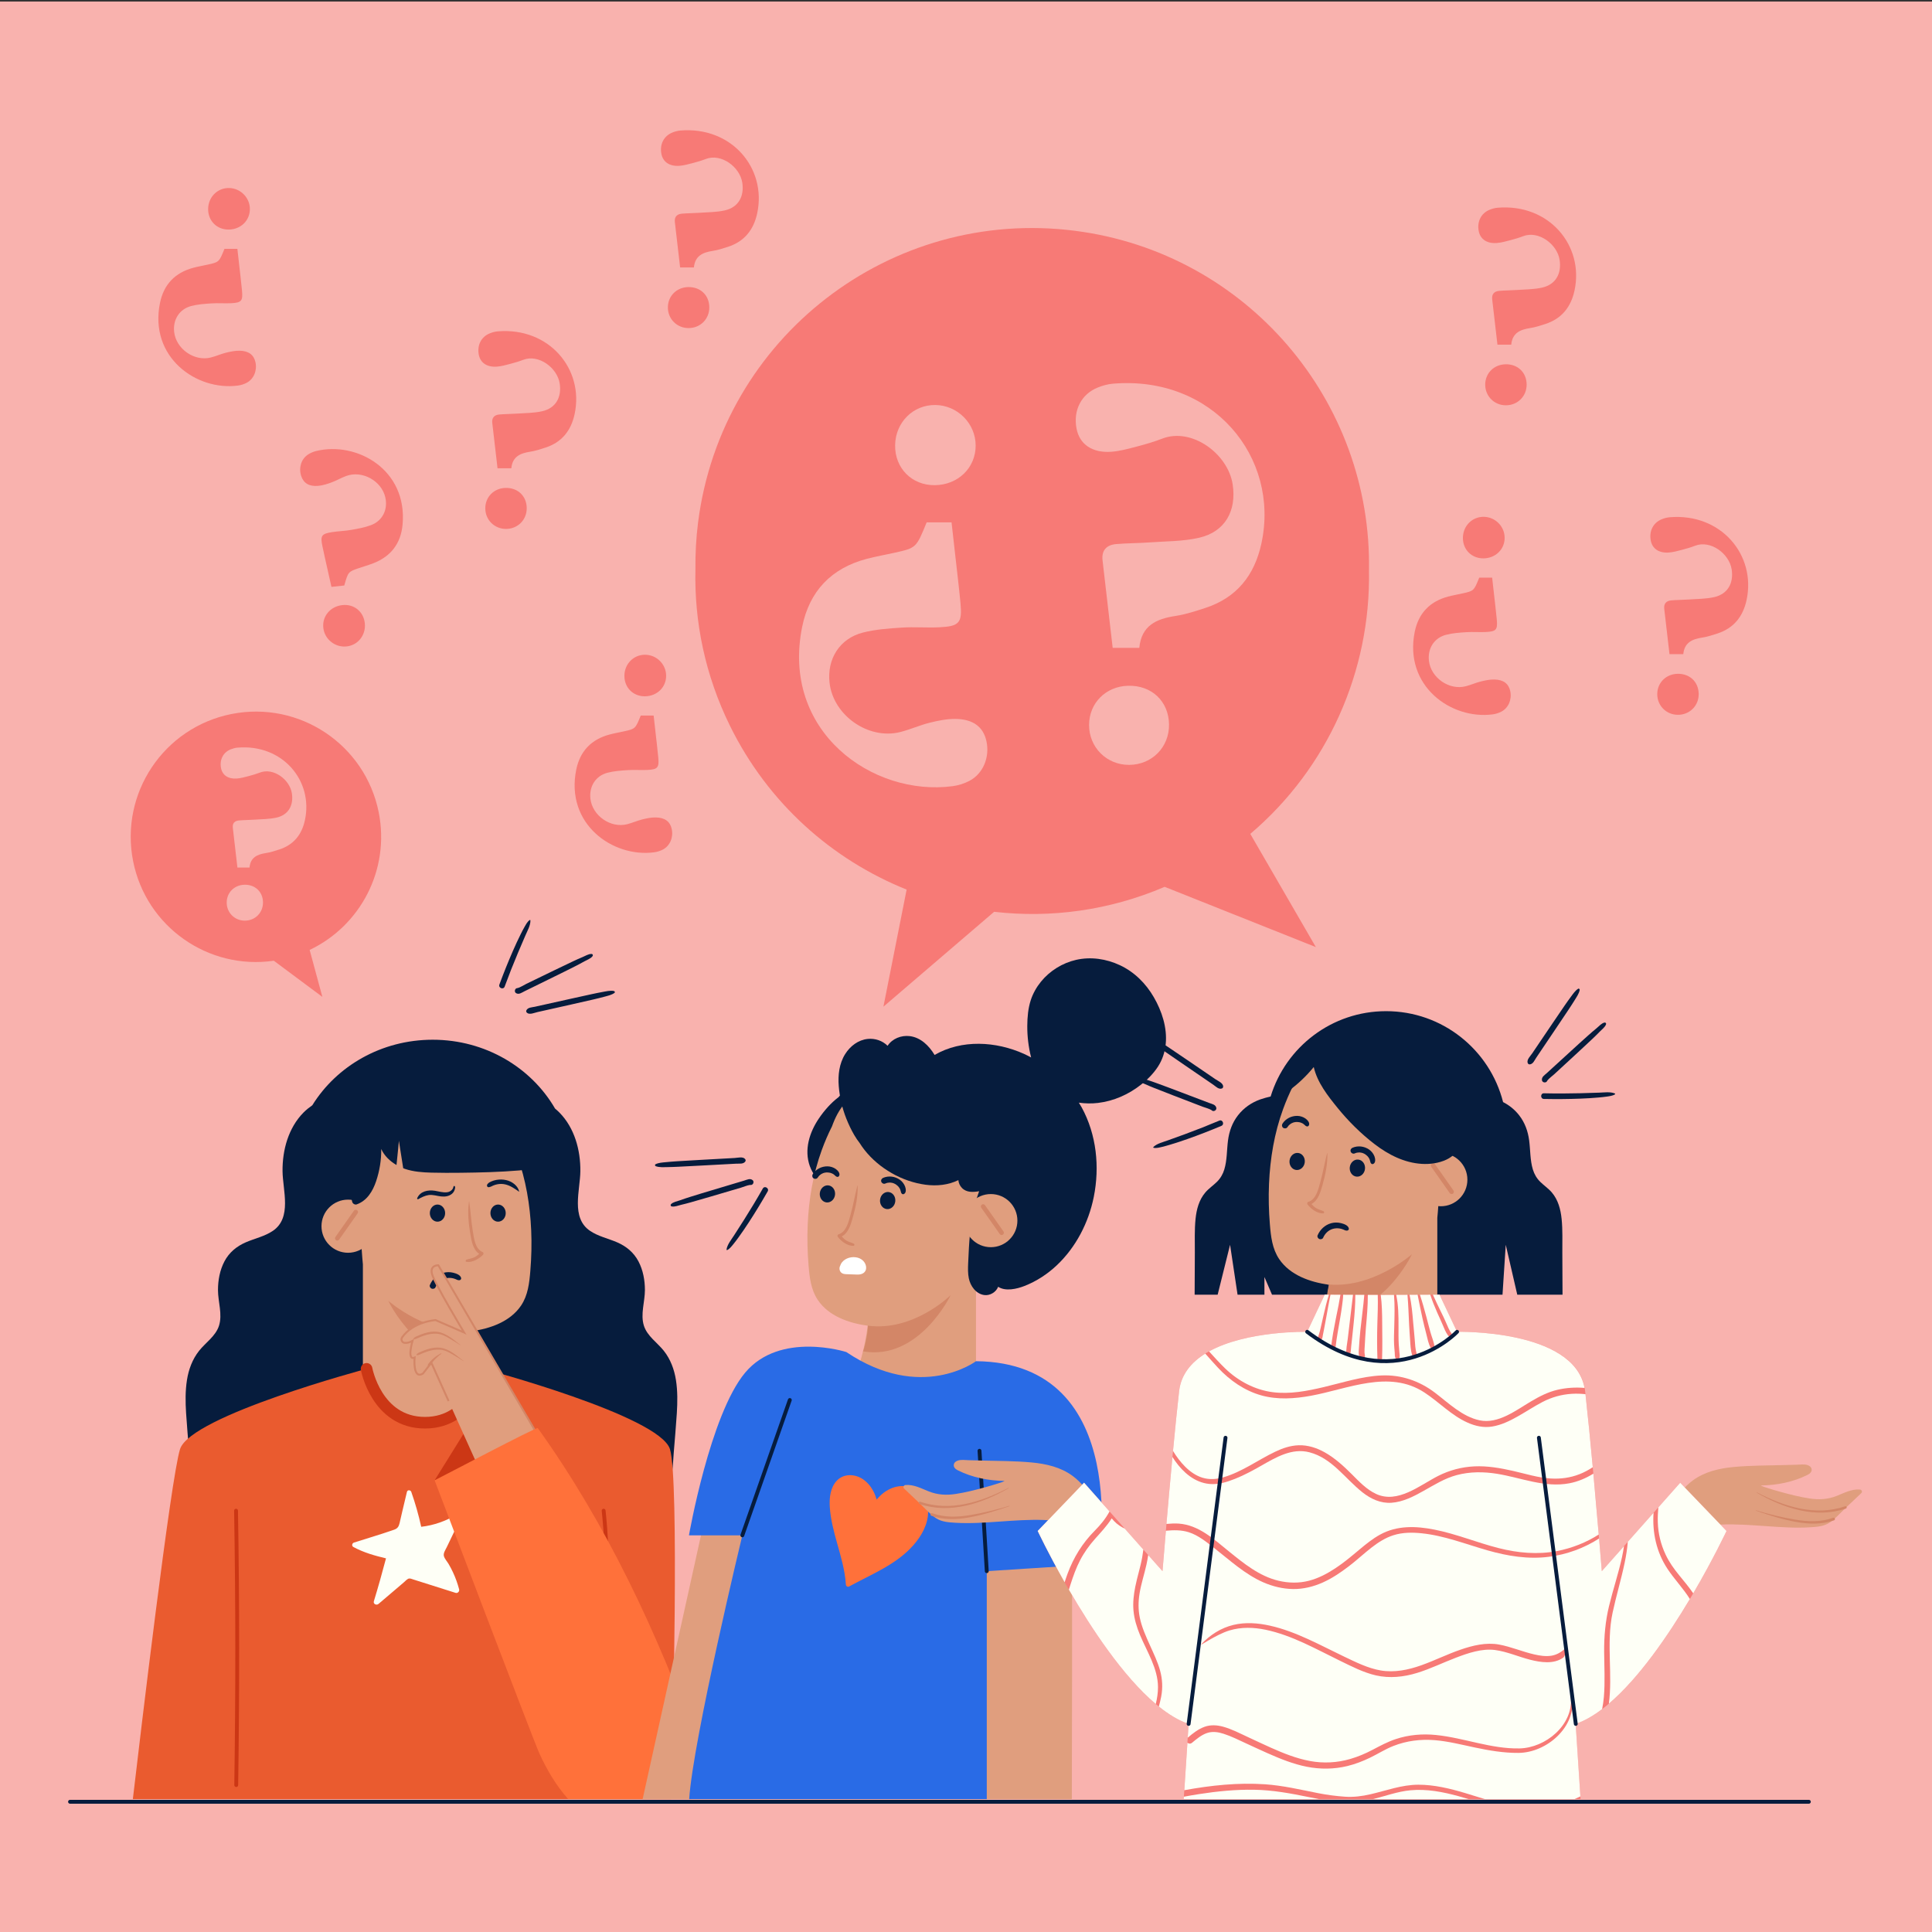 <?xml version="1.0" encoding="utf-8"?>
<!-- Generator: Adobe Illustrator 27.5.0, SVG Export Plug-In . SVG Version: 6.00 Build 0)  -->
<svg version="1.1" xmlns="http://www.w3.org/2000/svg" xmlns:xlink="http://www.w3.org/1999/xlink" x="0px" y="0px"
	 viewBox="0 0 500 500" style="enable-background:new 0 0 500 500;" xml:space="preserve">
<rect x="0" y="0" width="500" height="500" fill="#333333" stroke="none"/>
<g id="BACKGROUND">
	<rect y="0.397" style="fill:#F9B2AE;" width="500" height="500"/>
</g>
<g id="OBJECTS">
	<g>
		<g>
			<g>
				<g>
					<path style="fill:#061C3D;" d="M159.018,256.969c-0.744,0.528-1.619,0.714-2.489,0.951c-0.985,0.269-1.975,0.508-2.97,0.743
						c-1.936,0.457-3.877,0.887-5.818,1.323c-1.94,0.435-3.88,0.871-5.82,1.306l-2.839,0.637c-0.77,0.173-2.024,0.764-2.696,0.181
						c-0.167-0.145-0.266-0.384-0.171-0.6c0.36-0.818,1.431-0.79,2.21-0.964c0.994-0.221,1.988-0.442,2.982-0.664
						c1.941-0.432,3.881-0.864,5.822-1.296c1.94-0.432,3.879-0.872,5.824-1.282c0.948-0.2,1.894-0.408,2.849-0.575
						c0.978-0.171,1.98-0.438,2.971-0.261C159.098,256.51,159.232,256.817,159.018,256.969z"/>
					<path style="fill:#061C3D;" d="M153.133,246.885c-0.791-0.057-1.646,0.51-2.37,0.807c-0.807,0.331-1.602,0.696-2.392,1.064
						c-1.627,0.759-3.243,1.54-4.858,2.324c-1.659,0.805-3.318,1.61-4.977,2.415c-0.786,0.381-1.572,0.762-2.358,1.144
						c-0.687,0.334-1.469,0.871-2.216,1.08c-0.033,0-0.064-0.019-0.097-0.011c-0.018,0.004-0.035,0.009-0.053,0.013
						c-0.298,0.073-0.488,0.264-0.544,0.571c-0.005,0.028-0.01,0.057-0.015,0.085c-0.04,0.22,0.086,0.514,0.276,0.633
						c0.762,0.477,1.496-0.123,2.208-0.471c0.872-0.426,1.744-0.854,2.615-1.282c1.699-0.834,3.398-1.669,5.098-2.503
						c1.743-0.856,3.488-1.708,5.218-2.591c0.866-0.442,1.732-0.886,2.577-1.368c0.675-0.384,1.685-0.717,2.124-1.371
						C153.508,247.222,153.404,246.905,153.133,246.885z"/>
					<path style="fill:#061C3D;" d="M137.27,238.201c0.042,1.303-0.811,2.749-1.307,3.923c-0.623,1.473-1.266,2.938-1.888,4.412
						c-1.226,2.904-2.386,5.838-3.471,8.798c-0.324,0.884-1.688,0.349-1.361-0.534c1.093-2.959,2.263-5.887,3.53-8.775
						c0.625-1.423,1.27-2.835,1.967-4.225c0.326-0.651,0.655-1.307,1.02-1.937c0.351-0.606,0.724-1.33,1.303-1.743
						C137.133,238.069,137.267,238.097,137.27,238.201z"/>
				</g>
				<g>
					<g>
						<path style="fill:#061C3D;" d="M174.928,357.116c-0.434-2.73-1.415-5.371-3.148-7.548c-1.69-2.123-4.289-3.791-5.14-6.48
							c-0.938-2.963,0.262-6.191,0.263-9.212c0.001-2.549-0.474-5.156-1.668-7.428c-1.215-2.311-3.152-3.907-5.523-4.935
							c-2.326-1.009-4.906-1.537-7.025-2.979c-4.983-3.391-2.547-10.485-2.493-15.42c0.06-5.461-1.502-11.216-5.419-15.186
							c-0.362-0.367-0.742-0.707-1.13-1.033c-6.161-10.62-18.031-17.814-31.668-17.814c-13.268,0-24.861,6.812-31.153,16.961
							c-0.802,0.564-1.578,1.171-2.284,1.886c-3.917,3.97-5.479,9.725-5.419,15.186c0.054,4.935,2.49,12.029-2.493,15.42
							c-2.119,1.442-4.7,1.97-7.025,2.979c-2.371,1.029-4.308,2.624-5.523,4.935c-1.194,2.271-1.668,4.878-1.667,7.428
							c0.001,3.021,1.2,6.249,0.263,9.212c-0.851,2.69-3.45,4.357-5.14,6.48c-1.732,2.177-2.714,4.818-3.148,7.548
							c-0.453,2.85-0.412,5.741-0.23,8.613c0.214,3.383,0.523,6.762,0.792,10.141c0.131,1.644,0.19,3.312,0.418,4.945
							c0.176,1.256,0.68,2.46,1.902,3.01c1.335,0.6,3.029,0.381,4.451,0.387c1.852,0.007,3.703,0.008,5.555,0.001
							c7.212-0.026,14.423-0.158,21.631-0.395c7.159-0.235,14.314-0.565,21.463-1.003c2.431-0.149,4.86-0.329,7.289-0.503
							c2.429,0.174,4.858,0.354,7.289,0.503c7.149,0.438,14.305,0.768,21.464,1.003c7.208,0.237,14.419,0.369,21.63,0.395
							c1.852,0.007,3.703,0.006,5.555-0.001c1.422-0.005,3.116,0.213,4.451-0.387c1.222-0.549,1.726-1.753,1.902-3.01
							c0.229-1.633,0.288-3.301,0.418-4.945c0.269-3.379,0.578-6.758,0.792-10.141C175.34,362.857,175.381,359.966,174.928,357.116z
							"/>
						<path style="fill:#E09E7E;" d="M93.168,304.544c0.486-5.969,2.737-11.795,7.007-16.086c4.182-4.203,10.046-6.546,15.981-6.065
							c2.805,0.227,5.847,0.753,8.403,2.053c-0.107-0.149-0.21-0.301-0.316-0.449c-0.185-0.259,0.217-0.552,0.433-0.334
							c0.63,0.635,1.223,1.311,1.797,2.005c1.832,1.469,3.122,3.502,4.067,5.654c0.236,0.537,0.443,1.081,0.644,1.628
							c1.022,2.011,1.902,4.087,2.655,6.151c2.255,6.182,3.352,12.765,3.634,19.327c0.15,3.492,0.063,6.992-0.223,10.475
							c-0.256,3.118-0.61,6.331-2.407,8.99c-2.795,4.137-7.975,5.982-12.895,6.632c1.293,11.535,7.247,22.854,7.247,22.854
							l-35.279,0.698v-1.489V353.72v-26.515c-0.051-0.505-0.098-1.009-0.14-1.509c-0.297-3.538-0.443-7.092-0.592-10.639
							C93.037,311.562,92.883,308.034,93.168,304.544z"/>
						<g>
							<path style="fill:#061C3D;" d="M117.632,306.945c-0.052-0.04-0.115-0.048-0.167,0c-0.117,0.109-0.117,0.171-0.149,0.321
								c-0.061,0.278-0.161,0.454-0.356,0.656c-0.352,0.364-0.769,0.577-1.275,0.635c-1.06,0.121-2.104-0.229-3.14-0.388
								c-1.798-0.275-3.812,0.111-4.586,1.944c-0.072,0.17,0.156,0.303,0.293,0.225c0.801-0.451,1.745-0.924,2.662-1.057
								c1.101-0.159,2.189,0.248,3.275,0.359c0.991,0.102,2.025-0.038,2.804-0.708c0.335-0.289,0.544-0.629,0.679-1.046
								C117.763,307.604,117.906,307.158,117.632,306.945z"/>
							<path style="fill:#061C3D;" d="M130.982,305.405c-0.838-0.19-1.696-0.194-2.54-0.042c-0.425,0.077-0.836,0.205-1.234,0.371
								c-0.187,0.078-0.369,0.159-0.543,0.263c-0.246,0.146-0.352,0.263-0.525,0.48c-0.265,0.333-0.032,0.886,0.44,0.756
								c0.179-0.049,0.324-0.065,0.496-0.149c0.174-0.086,0.349-0.171,0.526-0.249c0.326-0.145,0.674-0.25,1.022-0.325
								c0.691-0.148,1.424-0.149,2.113,0.008c1.344,0.307,2.447,1.091,3.557,1.87c0.031,0.022,0.068-0.014,0.06-0.046
								C133.997,306.791,132.463,305.741,130.982,305.405z"/>
							<path style="fill:#D38667;" d="M124.928,324.056c-1.99-0.852-2.251-3.539-2.561-5.405c-0.427-2.564-0.568-5.159-0.936-7.73
								c-0.004-0.026-0.049-0.026-0.053,0c-0.424,2.822-0.116,5.687,0.351,8.485c0.297,1.786,0.683,4.011,2.284,5.085
								c-0.385,0.352-0.795,0.671-1.272,0.903c-0.66,0.322-1.341,0.377-2.022,0.602c-0.25,0.083-0.308,0.517,0,0.568
								c1.521,0.249,3.28-0.794,4.295-1.845C125.182,324.544,125.187,324.167,124.928,324.056z"/>
							<path style="fill:#061C3D;" d="M115.201,313.952c0,1.225-0.887,2.217-1.98,2.217c-1.094,0-1.98-0.993-1.98-2.217
								s0.887-2.218,1.98-2.218C114.314,311.734,115.201,312.727,115.201,313.952z"/>
							<path style="fill:#061C3D;" d="M130.882,313.952c0,1.225-0.887,2.217-1.98,2.217c-1.094,0-1.98-0.993-1.98-2.217
								s0.887-2.218,1.98-2.218C129.996,311.734,130.882,312.727,130.882,313.952z"/>
							<path style="fill:#061C3D;" d="M119.334,330.727c-0.198-0.802-1.303-1.162-2.023-1.342c-0.834-0.208-1.699-0.21-2.53,0.014
								c-1.62,0.437-2.892,1.641-3.535,3.168c-0.15,0.356,0.132,0.798,0.455,0.928c0.328,0.132,0.823,0.042,0.982-0.322
								c0.475-1.086,1.346-1.968,2.503-2.302c0.557-0.16,1.171-0.197,1.744-0.108c0.315,0.049,0.635,0.136,0.93,0.257
								c0.358,0.146,0.62,0.333,1.024,0.296C119.189,331.288,119.412,331.041,119.334,330.727z"/>
						</g>
						<path style="fill:#D38667;" d="M123.24,351.486c-14.506,2.505-22.765-14.857-22.765-14.857s10.581,9.332,22.48,7.73
							c-0.336,0.056-0.672,0.12-1.006,0.164C122.336,347.982,121.948,350.612,123.24,351.486z"/>
						<g>
							<circle style="fill:#E09E7E;" cx="90.076" cy="317.339" r="6.876"/>
							<g>
								<path style="fill:#D38667;" d="M87.284,321.062c-0.117,0-0.235-0.034-0.338-0.107c-0.266-0.187-0.33-0.555-0.143-0.821
									l4.784-6.794c0.187-0.266,0.555-0.329,0.82-0.143c0.266,0.187,0.33,0.555,0.143,0.821l-4.784,6.794
									C87.651,320.975,87.469,321.062,87.284,321.062z"/>
							</g>
						</g>
						<path style="fill:#061C3D;" d="M136.529,293.742c-1.143-3.731-2.967-7.356-5.825-10.07c-2.943-2.795-6.955-4.517-10.867-5.447
							c-7.618-1.81-16.17-0.502-22.069,4.913c-6.702,6.153-8.683,15.647-7.342,24.368c0.182,1.184,0.428,2.357,0.72,3.519
							c0.119,0.474,0.695,0.837,1.174,0.667c2.669-0.948,4.151-3.42,5.016-5.986c0.895-2.657,1.374-5.53,1.325-8.354
							c0.785,1.757,2.248,3.163,3.954,4.152c0.259-2.243,0.617-6.272,0.617-6.272l1.119,7.1c0.159,0.061,0.316,0.129,0.477,0.183
							c2.185,0.737,4.537,0.901,6.827,0.963c2.523,0.068,5.051,0.06,7.575,0.033c5.05-0.054,10.13-0.184,15.164-0.605
							c0.878-0.073,1.819-0.216,2.496-0.834c0.702-0.64,0.919-1.588,0.877-2.506C137.678,297.622,137.096,295.594,136.529,293.742z"
							/>
					</g>
					<g>
						<path style="fill:#EA5B2F;" d="M173.708,465.61c0.419-15.529,2.088-82.915-0.321-90.568
							c-2.725-8.657-48.279-20.788-48.279-20.788c-1.619,2.877-1.429,13.942-15.119,13.942c-12.875,0-13.501-11.065-15.119-13.942
							c0,0-45.554,12.131-48.279,20.788c-2.409,7.653-10.392,75.04-12.211,90.568H173.708z"/>
						<path style="fill:#FEFFF6;" d="M116.81,397.934c0.795-1.65,1.592-3.299,2.383-4.95c0.305-0.636-0.339-1.431-1.018-1.018
							c-2.805,1.7-5.909,2.785-9.167,3.168c-0.668-3.062-1.526-6.06-2.567-9.034c-0.181-0.516-0.981-0.594-1.127,0
							c-0.433,1.76-0.85,3.525-1.257,5.291c-0.215,0.93-0.422,1.862-0.643,2.79c-0.215,0.901-0.529,1.396-1.421,1.708
							c-3.431,1.202-6.936,2.224-10.398,3.333c-0.487,0.156-0.637,0.87-0.148,1.135c2.675,1.447,5.518,2.25,8.45,2.945
							c-0.979,3.717-2.017,7.418-3.14,11.095c-0.223,0.731,0.687,1.137,1.199,0.698c1.48-1.267,2.968-2.525,4.452-3.787
							c0.705-0.6,1.408-1.202,2.111-1.803c0.332-0.284,0.7-0.697,1.089-0.901c0.421-0.22,0.85,0.004,1.273,0.138
							c3.674,1.164,7.346,2.333,11.023,3.488c0.553,0.174,1.059-0.385,0.918-0.918c-0.401-1.515-0.933-2.988-1.594-4.409
							c-0.344-0.738-0.724-1.46-1.138-2.161c-0.375-0.634-1.006-1.31-1.208-2.022c-0.215-0.758,0.423-1.656,0.738-2.312
							C116.016,399.584,116.413,398.759,116.81,397.934z"/>
						<path style="fill:none;stroke:#CC3715;stroke-linecap:round;stroke-linejoin:round;stroke-miterlimit:10;" d="
							M156.223,390.964c2.514,24.097-0.486,49.097,0.032,73.311"/>
						<path style="fill:none;stroke:#CC3715;stroke-linecap:round;stroke-linejoin:round;stroke-miterlimit:10;" d="M61.09,390.964
							c0.401,23.967,0.401,46.967,0.048,71.008"/>
						<path style="fill:none;stroke:#CC3715;stroke-width:3;stroke-linecap:round;stroke-linejoin:round;stroke-miterlimit:10;" d="
							M125.107,354.254c0,0-2.544,13.942-15.119,13.942s-15.119-13.942-15.119-13.942"/>
					</g>
					<g>
						<polygon style="fill:#CC3715;" points="112.48,383.1 121.753,368.196 127.398,378.056 						"/>
						<g>
							<path style="fill:#E09E7E;" d="M157.86,403.372l-44.423-75.923c0,0-2.257-0.102-1.625,2.291
								c0.632,2.393,8.307,15.124,8.307,15.124l-7.404-3.228c0,0-5.754,0.365-8.646,4.468c-0.4,0.568-0.032,1.372,0.66,1.431
								c0.514,0.044,1.189-0.058,2.027-0.51c0,0-1.535,5.209,0.542,4.323c0,0-0.542,5.788,2.167,4.121l2.167-2.787l26.906,59.719
								C138.538,412.401,157.138,426.667,157.86,403.372z"/>
							<path style="fill:none;stroke:#D38667;stroke-width:0.5;stroke-miterlimit:10;" d="M157.86,403.372l-44.423-75.923
								c0,0-2.257-0.102-1.625,2.291c0.632,2.393,8.307,15.124,8.307,15.124l-7.404-3.228c0,0-5.754,0.365-8.646,4.468
								c-0.4,0.568-0.032,1.372,0.66,1.431c0.514,0.044,1.189-0.058,2.027-0.51c0,0-1.535,5.209,0.542,4.323
								c0,0-0.542,5.788,2.167,4.121l2.167-2.787l4.464,9.908"/>
							<path style="fill:#D38667;" d="M119.168,348.098c-1.786-1.372-3.703-3.158-6.034-3.44c-1.119-0.135-2.269,0.06-3.336,0.4
								c-0.548,0.175-1.082,0.389-1.61,0.617c-0.449,0.193-0.967,0.356-1.23,0.792c-0.021,0.035-0.003,0.096,0.042,0.103
								c0.427,0.068,0.777-0.121,1.162-0.289c0.517-0.227,1.039-0.442,1.574-0.621c1.062-0.356,2.165-0.57,3.289-0.497
								c1.162,0.076,2.163,0.575,3.151,1.152c1.002,0.585,2.01,1.17,2.965,1.829C119.17,348.165,119.195,348.118,119.168,348.098z"
								/>
							<path style="fill:#D38667;" d="M119.971,352.226c-1.786-1.372-3.703-3.158-6.034-3.44c-1.119-0.135-2.269,0.06-3.336,0.4
								c-0.548,0.175-1.082,0.389-1.61,0.617c-0.449,0.193-0.967,0.356-1.23,0.792c-0.021,0.035-0.003,0.096,0.042,0.103
								c0.427,0.068,0.777-0.121,1.162-0.289c0.517-0.227,1.039-0.442,1.574-0.621c1.062-0.356,2.165-0.57,3.289-0.497
								c1.162,0.076,2.163,0.575,3.151,1.152c1.002,0.585,2.01,1.17,2.965,1.829C119.973,352.293,119.998,352.246,119.971,352.226z"
								/>
							<path style="fill:#D38667;" d="M114.229,350.239c-0.159,0.001-0.337,0.133-0.475,0.206c-0.179,0.095-0.352,0.2-0.523,0.308
								c-0.334,0.211-0.649,0.448-0.952,0.703c-0.304,0.255-0.593,0.528-0.866,0.816c-0.145,0.154-0.276,0.316-0.404,0.484
								c-0.128,0.168-0.264,0.324-0.305,0.536c-0.04,0.204,0.173,0.413,0.373,0.286c0.182-0.115,0.282-0.28,0.408-0.449
								c0.116-0.155,0.236-0.306,0.352-0.461c0.229-0.305,0.48-0.596,0.743-0.872c0.26-0.273,0.535-0.532,0.816-0.783
								c0.143-0.128,0.291-0.25,0.44-0.37c0.13-0.105,0.339-0.211,0.418-0.357C114.267,350.265,114.253,350.238,114.229,350.239z"/>
						</g>
						<path style="fill:#FF713A;" d="M147.059,465.61h31.906c1.223-2.514,1.79-5.336,1.806-8.126
							c0.022-3.833-0.905-7.569-2.135-11.176c-1.229-3.607-2.682-7.146-4.107-10.679c-2.905-7.205-6.004-14.332-9.337-21.349
							c-6.589-13.875-14.096-27.337-22.757-40.03c-1.069-1.566-2.156-3.12-3.259-4.662c-0.264-0.369-24.812,12.593-26.698,13.512
							c0,0,25.518,67.217,27.148,70.767C141.559,458.072,143.959,462.164,147.059,465.61z"/>
					</g>
				</g>
			</g>
			<g>
				<g>
					<g>
						<path style="fill:#061C3D;" d="M240.02,285.357c-1.222-3.654-4.07-6.811-7.907-7.722c-4.093-0.971-8.279,0.378-11.559,2.871
							c-1.326,1.007-2.489,2.175-3.541,3.44c-1.992,1.512-3.683,3.44-5.097,5.524c-2.428,3.578-3.856,8.117-2.326,12.342
							c1.504,4.155,5.374,6.461,9.617,6.964c3.797,0.45,7.743-0.355,11.107-2.157c3.76-2.015,6.639-5.262,8.49-9.082
							C240.614,293.802,241.36,289.363,240.02,285.357z"/>
						<g>
							<path style="fill:#E09E7E;" d="M253.335,303.101c-0.486-5.969-2.737-11.795-7.007-16.086
								c-4.182-4.203-10.046-6.546-15.981-6.065c-2.805,0.227-5.847,0.753-8.403,2.053c0.107-0.149,0.21-0.301,0.316-0.449
								c0.185-0.259-0.217-0.552-0.433-0.335c-0.63,0.635-1.223,1.311-1.797,2.005c-1.832,1.469-3.122,3.502-4.067,5.654
								c-0.236,0.537-0.443,1.081-0.644,1.628c-1.022,2.011-1.902,4.087-2.655,6.151c-2.255,6.182-3.352,12.765-3.634,19.327
								c-0.15,3.493-0.063,6.992,0.223,10.475c0.256,3.118,0.61,6.331,2.407,8.99c2.795,4.137,7.975,5.982,12.895,6.632
								c-1.293,11.535-7.247,22.854-7.247,22.854l35.279,0.698v-1.489v-12.867v-26.515c0.051-0.505,0.098-1.009,0.14-1.509
								c0.297-3.538,0.443-7.092,0.592-10.639C253.466,310.119,253.62,306.591,253.335,303.101z"/>
							<path style="fill:#D38667;" d="M223.343,349.73c14.506,2.504,22.686-14.544,22.686-14.544s-9.576,9.496-21.474,7.894
								C224.89,343.135,223.881,348.737,223.343,349.73z"/>
						</g>
						<path style="fill:#061C3D;" d="M298.607,258.076c-2.067-3.572-5.027-6.526-8.785-8.287c-3.517-1.648-7.52-2.242-11.33-1.377
							c-3.524,0.8-6.806,2.835-9.087,5.639c-1.158,1.423-2.066,3.024-2.639,4.77c-0.7,2.136-0.891,4.439-0.907,6.676
							c-0.02,2.714,0.315,5.493,0.993,8.169c-0.612-0.326-1.227-0.647-1.859-0.931c-7.246-3.253-16.097-3.782-23.123,0.285
							c-1.416-2.367-3.581-4.52-6.415-4.872c-2.213-0.274-4.546,0.654-5.746,2.503c-1.326-1.319-3.244-1.972-5.129-1.779
							c-2.48,0.254-4.552,1.856-5.855,3.926c-1.539,2.445-1.882,5.438-1.659,8.266c0.226,2.873,0.893,5.734,1.952,8.413
							c0.578,1.462,1.253,2.886,2.042,4.246c0.439,0.757,0.915,1.455,1.435,2.12c0.386,0.61,0.797,1.2,1.237,1.76
							c3.789,4.813,9.723,8.195,15.797,9.004c2.895,0.386,5.885,0.086,8.497-1.193c0.054,0.739,0.394,1.478,0.921,2.022
							c1.195,1.232,2.884,1.114,4.455,0.854c-1.76,4.658-2.351,9.635-2.645,14.584c-0.08,1.349-0.141,2.699-0.198,4.05
							c-0.054,1.299-0.092,2.609,0.167,3.891c0.403,1.993,1.814,4.005,3.945,4.335c1.521,0.235,3.117-0.749,3.649-2.13
							c1.908,1.244,4.827,0.569,6.841-0.223c3.088-1.214,5.892-3.044,8.308-5.315c4.962-4.666,8.257-11.049,9.595-17.697
							c1.571-7.806,0.717-16.157-3.128-23.198c-0.227-0.416-0.487-0.813-0.733-1.219c1.64,0.232,3.308,0.264,4.947,0.07
							c4.063-0.482,7.895-2.179,11.104-4.699c1.675-1.315,3.219-2.859,4.391-4.644c1.167-1.776,1.835-3.803,2.042-5.913
							C302.101,265.969,300.698,261.688,298.607,258.076z"/>
						<g>
							<circle style="fill:#E09E7E;" cx="256.427" cy="315.896" r="6.876"/>
							<g>
								<path style="fill:#D38667;" d="M259.219,319.62c-0.185,0-0.367-0.087-0.482-0.25l-4.783-6.794
									c-0.187-0.266-0.124-0.634,0.143-0.821c0.265-0.187,0.633-0.122,0.82,0.143l4.783,6.795
									c0.187,0.266,0.124,0.633-0.143,0.821C259.454,319.585,259.337,319.62,259.219,319.62z"/>
							</g>
						</g>
						<g>
							<path style="fill:#D38667;" d="M216.981,319.46c2.071-0.629,2.626-3.271,3.139-5.091c0.706-2.501,1.131-5.066,1.779-7.581
								c0.007-0.026,0.052-0.021,0.053,0.006c0.112,2.851-0.509,5.665-1.28,8.396c-0.492,1.742-1.119,3.912-2.829,4.804
								c0.344,0.392,0.716,0.754,1.165,1.037c0.621,0.392,1.292,0.522,1.944,0.82c0.24,0.11,0.25,0.548-0.062,0.564
								c-1.539,0.081-3.173-1.149-4.067-2.306C216.674,319.918,216.711,319.542,216.981,319.46z"/>
							<path style="fill:#061C3D;" d="M227.759,310.485c-0.134,1.217,0.638,2.302,1.725,2.422c1.087,0.12,2.077-0.769,2.212-1.987
								c0.135-1.217-0.638-2.302-1.725-2.422C228.883,308.378,227.893,309.268,227.759,310.485z"/>
							<path style="fill:#061C3D;" d="M212.171,308.764c-0.134,1.217,0.638,2.301,1.725,2.422c1.087,0.12,2.077-0.769,2.212-1.987
								c0.134-1.217-0.638-2.301-1.725-2.421C213.296,306.657,212.306,307.546,212.171,308.764z"/>
							<path style="fill:#061C3D;" d="M216.306,302.541c-0.602-0.427-1.388-0.684-2.124-0.693c-1.522-0.02-2.975,0.693-3.819,1.979
								c-0.233,0.355-0.205,0.833,0.15,1.102c0.322,0.244,0.866,0.206,1.102-0.15c0.079-0.119,0.162-0.235,0.253-0.345
								c0.036-0.044,0.074-0.087,0.112-0.129c0.025-0.028,0.028-0.032,0.039-0.045c0,0.001,0.004,0,0.028-0.023
								c0.105-0.097,0.214-0.188,0.33-0.273c0.058-0.042,0.117-0.082,0.176-0.122c0.014-0.009,0.113-0.068,0.046-0.03
								c0.124-0.07,0.254-0.131,0.386-0.184c0.132-0.053,0.219-0.085,0.302-0.105c0.129-0.031,0.26-0.055,0.392-0.072
								c0.073-0.009,0.147-0.015,0.22-0.022c0.025-0.001,0.05-0.003,0.075-0.004c0.007,0,0.011,0,0.029,0
								c0.279,0.004,0.562,0.035,0.835,0.092c0.09,0.019,0.134,0.034,0.267,0.082c0.127,0.046,0.25,0.1,0.37,0.161
								c0.01,0.005,0.084,0.043,0.098,0.049c0.039,0.023,0.077,0.047,0.114,0.072c0.11,0.075,0.208,0.16,0.308,0.248
								c0.211,0.185,0.387,0.404,0.699,0.445c0.155,0.02,0.333-0.051,0.423-0.181C217.577,303.735,216.821,302.906,216.306,302.541z
								"/>
							<path style="fill:#061C3D;" d="M234.224,307.042c-0.266-0.688-0.778-1.337-1.387-1.752c-1.258-0.858-2.862-1.067-4.277-0.463
								c-0.39,0.167-0.631,0.581-0.485,1.001c0.133,0.381,0.608,0.651,1.001,0.485c0.132-0.056,0.265-0.106,0.402-0.147
								c0.055-0.016,0.11-0.031,0.165-0.045c0.036-0.009,0.041-0.011,0.058-0.015c-0.001,0.001,0.004,0.002,0.036-0.003
								c0.141-0.023,0.283-0.038,0.425-0.045c0.072-0.003,0.143-0.004,0.214-0.004c0.017,0,0.132,0.006,0.055,0.001
								c0.142,0.01,0.284,0.031,0.424,0.06c0.139,0.028,0.23,0.051,0.31,0.08c0.125,0.045,0.247,0.098,0.366,0.157
								c0.066,0.033,0.131,0.068,0.196,0.104c0.022,0.013,0.043,0.025,0.065,0.038c0.006,0.004,0.009,0.007,0.024,0.016
								c0.23,0.157,0.449,0.34,0.644,0.538c0.065,0.066,0.092,0.103,0.177,0.216c0.081,0.108,0.153,0.221,0.22,0.339
								c0.006,0.01,0.046,0.082,0.054,0.095c0.02,0.041,0.038,0.082,0.055,0.124c0.051,0.123,0.085,0.249,0.12,0.377
								c0.074,0.27,0.1,0.551,0.337,0.757c0.118,0.103,0.305,0.141,0.452,0.083C234.624,308.74,234.452,307.631,234.224,307.042z"/>
							<path style="fill:#FFFFFF;" d="M224.158,328.15c0.03-0.656-0.276-1.323-0.714-1.794c-1.053-1.134-2.879-1.251-4.23-0.659
								c-0.694,0.304-1.352,0.857-1.653,1.564c-0.024,0.057-0.038,0.118-0.058,0.177c-0.123,0.219-0.217,0.455-0.239,0.728
								c-0.033,0.417,0.113,0.872,0.421,1.164c0.371,0.353,0.853,0.404,1.341,0.427c0.949,0.045,1.899,0.085,2.849,0.101
								c0.915,0.015,1.858-0.258,2.199-1.201c0.054-0.151,0.065-0.307,0.076-0.462C224.156,328.18,224.156,328.166,224.158,328.15z"
								/>
						</g>
					</g>
					<g>
						<polygon style="fill:#E09E7E;" points="194.686,465.61 204.402,391.037 182.114,394.175 166.313,465.61 						"/>
						<path style="fill:#E09E7E;" d="M277.39,465.61c0.029-11.458,0.142-60.417-0.006-60.408l0.074-8.993l-27.907,2.995
							l5.484,66.405H277.39z"/>
					</g>
					<g>
						<path style="fill:#296BE6;" d="M178.363,465.61h77.013v-58.993l28.849-1.855c0,0,9.362-52.118-31.638-52.486
							c0,0-14.176,10.672-33.563-2.37c0,0-17.124-5.492-26.191,5.352c-9.067,10.845-14.531,42.086-14.531,42.086h13.813
							C192.115,397.345,179.347,450.264,178.363,465.61z"/>
						<path style="fill:#FF713A;" d="M234.865,384.701c-3.165-0.549-6.057,1.012-7.985,3.398c-0.23-0.776-0.507-1.534-0.905-2.273
							c-0.648-1.205-1.572-2.299-2.721-3.051c-2.081-1.362-4.963-1.454-6.734,0.47c-1.627,1.766-1.922,4.404-1.775,6.7
							c0.203,3.176,1.012,6.269,1.869,9.321c0.997,3.552,2.066,7.113,2.303,10.816c0.027,0.429,0.459,0.703,0.851,0.488
							c5.738-3.148,12.195-5.648,16.618-10.679c2.095-2.384,3.801-5.379,3.81-8.634
							C240.204,388.015,238.113,385.265,234.865,384.701z"/>
						
							<line style="fill:none;stroke:#061C3D;stroke-linecap:round;stroke-linejoin:round;stroke-miterlimit:10;" x1="255.376" y1="406.617" x2="253.495" y2="375.456"/>
						
							<line style="fill:none;stroke:#061C3D;stroke-linecap:round;stroke-linejoin:round;stroke-miterlimit:10;" x1="204.402" y1="362.32" x2="192.115" y2="397.345"/>
					</g>
				</g>
				<g>
					<path style="fill:#061C3D;" d="M169.659,301.301c0.821-0.398,1.715-0.438,2.611-0.529c1.016-0.104,2.032-0.177,3.051-0.245
						c1.984-0.133,3.97-0.238,5.956-0.348c1.985-0.11,3.971-0.221,5.956-0.331l2.905-0.162c0.788-0.044,2.122-0.421,2.689,0.265
						c0.141,0.17,0.199,0.423,0.07,0.62c-0.49,0.747-1.542,0.544-2.338,0.587c-1.017,0.055-2.034,0.11-3.051,0.164
						c-1.985,0.107-3.971,0.214-5.956,0.321c-1.985,0.107-3.97,0.222-5.956,0.307c-0.968,0.041-1.936,0.091-2.905,0.098
						c-0.993,0.007-2.025,0.106-2.973-0.231C169.505,301.741,169.423,301.416,169.659,301.301z"/>
					<path style="fill:#061C3D;" d="M173.806,312.215c0.771,0.186,1.708-0.233,2.471-0.407c0.851-0.194,1.694-0.423,2.535-0.656
						c1.73-0.481,3.452-0.986,5.174-1.494c1.769-0.521,3.538-1.043,5.307-1.564c0.838-0.247,1.676-0.494,2.514-0.741
						c0.733-0.216,1.592-0.618,2.363-0.701c0.033,0.006,0.06,0.029,0.094,0.026c0.018-0.001,0.036-0.003,0.054-0.004
						c0.306-0.023,0.525-0.181,0.63-0.474c0.01-0.027,0.02-0.054,0.029-0.082c0.075-0.211,0-0.521-0.168-0.67
						c-0.673-0.596-1.496-0.124-2.256,0.101c-0.931,0.277-1.86,0.556-2.79,0.834c-1.813,0.544-3.627,1.087-5.44,1.631
						c-1.86,0.558-3.722,1.111-5.573,1.697c-0.927,0.294-1.854,0.589-2.767,0.925c-0.729,0.268-1.78,0.43-2.321,1.003
						C173.491,311.822,173.541,312.152,173.806,312.215z"/>
					<path style="fill:#061C3D;" d="M188.024,323.391c0.173-1.292,1.252-2.579,1.934-3.655c0.857-1.351,1.732-2.69,2.588-4.042
						c1.687-2.663,3.314-5.366,4.87-8.108c0.465-0.819,1.722-0.067,1.255,0.751c-1.565,2.739-3.2,5.435-4.925,8.075
						c-0.85,1.301-1.719,2.588-2.635,3.844c-0.429,0.588-0.861,1.181-1.324,1.743c-0.446,0.54-0.933,1.193-1.572,1.505
						C188.138,323.543,188.011,323.493,188.024,323.391z"/>
				</g>
			</g>
			<g>
				<g>
					<path style="fill:#061C3D;" d="M318.341,322.151l1.938,12.909h6.954v-4.573l1.961,4.573h59.654l0.84-12.909l2.979,12.909
						h11.714c-0.002-0.44-0.004-0.879-0.006-1.318c-0.015-3.214-0.03-6.428-0.045-9.642c-0.013-2.869,0.109-5.781-0.183-8.64
						c-0.252-2.467-0.894-4.931-2.537-6.853c-0.884-1.034-2.026-1.794-2.991-2.743c-0.918-0.903-1.545-1.981-1.917-3.211
						c-0.733-2.423-0.628-5.005-0.954-7.495c-0.312-2.389-1.099-4.607-2.59-6.521c-1.13-1.45-2.549-2.595-4.161-3.418
						c-3.435-13.524-15.689-23.53-30.281-23.53c-14.068,0-25.962,9.3-29.876,22.086c-0.903,0.212-1.802,0.439-2.678,0.75
						c-2.282,0.81-4.275,2.197-5.767,4.112c-1.491,1.914-2.278,4.132-2.59,6.521c-0.325,2.49-0.221,5.072-0.954,7.495
						c-0.372,1.23-0.999,2.308-1.917,3.211c-0.966,0.949-2.107,1.709-2.991,2.743c-1.644,1.923-2.285,4.386-2.537,6.853
						c-0.292,2.859-0.17,5.771-0.183,8.64c-0.015,3.214-0.03,6.428-0.045,9.642c-0.002,0.439-0.004,0.879-0.006,1.318h5.957
						L318.341,322.151z"/>
					<g>
						<path style="fill:#E09E7E;" d="M372.725,292.505c-0.486-5.969-2.737-11.795-7.007-16.086
							c-4.182-4.202-10.046-6.546-15.981-6.065c-2.805,0.227-5.847,0.753-8.403,2.053c0.107-0.149,0.21-0.3,0.316-0.449
							c0.185-0.259-0.217-0.552-0.433-0.334c-0.63,0.635-1.223,1.311-1.797,2.005c-1.832,1.469-3.122,3.502-4.067,5.654
							c-0.236,0.537-0.443,1.081-0.644,1.628c-1.022,2.011-1.902,4.087-2.655,6.151c-2.255,6.182-3.352,12.765-3.634,19.326
							c-0.15,3.493-0.063,6.992,0.223,10.475c0.256,3.118,0.61,6.331,2.407,8.99c2.795,4.137,7.975,5.982,12.895,6.632
							c-1.293,11.535-7.247,22.854-7.247,22.854l35.279,0.698v-1.489v-12.867v-26.516c0.051-0.505,0.098-1.009,0.14-1.509
							c0.297-3.538,0.443-7.092,0.592-10.639C372.856,299.524,373.01,295.995,372.725,292.505z"/>
						<path style="fill:#D38667;" d="M342.988,339.562c14.29,2.169,22.431-14.972,22.431-14.972s-10.581,9.332-22.48,7.73
							c0.336,0.055,0.672,0.12,1.006,0.164c-0.354,0.822-1.271,8.332-1.078,6.8C342.883,339.154,342.858,339.542,342.988,339.562z"
							/>
						<g>
							<path style="fill:#D38667;" d="M338.543,311.064c2.071-0.629,2.625-3.271,3.139-5.091c0.706-2.501,1.131-5.066,1.779-7.581
								c0.007-0.026,0.052-0.021,0.053,0.006c0.112,2.851-0.509,5.665-1.28,8.396c-0.492,1.742-1.119,3.912-2.829,4.804
								c0.344,0.392,0.716,0.754,1.165,1.038c0.621,0.392,1.292,0.522,1.944,0.82c0.24,0.11,0.25,0.548-0.062,0.564
								c-1.539,0.081-3.173-1.149-4.067-2.306C338.237,311.521,338.273,311.145,338.543,311.064z"/>
							<path style="fill:#061C3D;" d="M349.321,302.088c-0.134,1.217,0.638,2.302,1.725,2.422c1.087,0.12,2.078-0.769,2.212-1.987
								c0.134-1.217-0.638-2.302-1.725-2.422C350.445,299.981,349.455,300.871,349.321,302.088z"/>
							<path style="fill:#061C3D;" d="M333.733,300.367c-0.134,1.217,0.638,2.301,1.725,2.422c1.087,0.12,2.077-0.769,2.212-1.987
								c0.134-1.217-0.638-2.301-1.725-2.421C334.858,298.26,333.868,299.15,333.733,300.367z"/>
							<path style="fill:#061C3D;" d="M349.072,317.89c-0.198-0.802-1.303-1.162-2.023-1.342c-0.834-0.208-1.699-0.21-2.53,0.014
								c-1.62,0.437-2.892,1.641-3.535,3.168c-0.15,0.356,0.132,0.798,0.456,0.928c0.328,0.132,0.823,0.042,0.982-0.322
								c0.475-1.087,1.346-1.968,2.503-2.302c0.557-0.16,1.171-0.197,1.744-0.108c0.315,0.049,0.635,0.136,0.93,0.257
								c0.358,0.146,0.62,0.333,1.024,0.296C348.926,318.451,349.15,318.204,349.072,317.89z"/>
							<path style="fill:#061C3D;" d="M337.868,289.482c-0.602-0.427-1.388-0.684-2.124-0.693c-1.522-0.02-2.975,0.693-3.819,1.979
								c-0.233,0.355-0.205,0.833,0.15,1.102c0.322,0.244,0.867,0.206,1.102-0.15c0.079-0.119,0.162-0.235,0.253-0.345
								c0.036-0.044,0.074-0.087,0.112-0.129c0.025-0.028,0.028-0.032,0.039-0.045c0,0.001,0.004,0,0.028-0.023
								c0.105-0.097,0.215-0.188,0.33-0.273c0.058-0.042,0.117-0.082,0.176-0.122c0.014-0.009,0.113-0.068,0.046-0.03
								c0.124-0.07,0.254-0.131,0.386-0.184c0.132-0.054,0.219-0.085,0.302-0.105c0.129-0.031,0.26-0.055,0.392-0.072
								c0.073-0.009,0.147-0.015,0.22-0.022c0.025-0.001,0.05-0.003,0.075-0.004c0.007,0,0.011,0,0.029,0
								c0.279,0.004,0.562,0.035,0.835,0.092c0.09,0.019,0.134,0.034,0.267,0.082c0.127,0.046,0.25,0.1,0.371,0.161
								c0.01,0.005,0.083,0.043,0.097,0.049c0.039,0.023,0.077,0.047,0.114,0.072c0.11,0.075,0.208,0.16,0.308,0.248
								c0.211,0.185,0.387,0.404,0.699,0.445c0.155,0.02,0.333-0.051,0.423-0.181C339.139,290.677,338.383,289.848,337.868,289.482z
								"/>
							<path style="fill:#061C3D;" d="M355.704,299.248c-0.266-0.688-0.778-1.337-1.387-1.752c-1.258-0.858-2.863-1.067-4.277-0.463
								c-0.39,0.167-0.631,0.581-0.485,1.001c0.133,0.381,0.608,0.651,1.001,0.485c0.132-0.056,0.265-0.106,0.402-0.147
								c0.055-0.016,0.11-0.031,0.165-0.045c0.036-0.009,0.041-0.011,0.057-0.016c-0.001,0.001,0.004,0.002,0.036-0.003
								c0.141-0.023,0.283-0.038,0.425-0.045c0.072-0.003,0.143-0.004,0.214-0.004c0.017,0,0.132,0.006,0.055,0.001
								c0.142,0.01,0.284,0.031,0.423,0.06c0.139,0.028,0.23,0.051,0.31,0.08c0.125,0.045,0.247,0.098,0.366,0.157
								c0.066,0.033,0.131,0.068,0.195,0.104c0.022,0.013,0.043,0.025,0.065,0.038c0.006,0.004,0.009,0.006,0.024,0.016
								c0.23,0.157,0.449,0.34,0.644,0.538c0.065,0.066,0.092,0.103,0.177,0.216c0.081,0.109,0.153,0.221,0.22,0.339
								c0.006,0.01,0.046,0.082,0.054,0.095c0.02,0.041,0.038,0.082,0.055,0.124c0.051,0.123,0.085,0.249,0.12,0.377
								c0.074,0.27,0.1,0.551,0.337,0.757c0.118,0.103,0.305,0.141,0.453,0.083C356.103,300.947,355.931,299.838,355.704,299.248z"
								/>
						</g>
					</g>
					<g>
						<circle style="fill:#E09E7E;" cx="372.885" cy="305.301" r="6.876"/>
						<g>
							<path style="fill:#D38667;" d="M375.677,309.024c-0.185,0-0.367-0.087-0.482-0.25l-4.783-6.794
								c-0.187-0.266-0.124-0.634,0.142-0.821c0.264-0.187,0.633-0.122,0.82,0.143l4.783,6.795c0.187,0.266,0.124,0.633-0.143,0.821
								C375.912,308.99,375.795,309.024,375.677,309.024z"/>
						</g>
					</g>
					<path style="fill:#061C3D;" d="M378.263,284.222c-1.073-3.771-3.082-7.266-5.749-10.135
						c-5.582-6.004-13.985-8.731-22.064-8.143c-4.051,0.295-8.447,1.269-11.765,3.729c-3.272,2.425-4.978,6.202-6.156,9.991
						c-0.3,0.966-0.544,1.95-0.795,2.93c-0.064,0.249-0.016,0.462,0.094,0.628c-0.403,0.29-0.811,0.574-1.226,0.845
						c-0.064,0.042-0.007,0.143,0.06,0.103c0.439-0.26,0.85-0.558,1.276-0.835c0.392,0.386,1.172,0.381,1.356-0.311
						c0.062-0.233,0.125-0.47,0.187-0.705c2.432-1.76,4.606-3.831,6.519-6.17c0.904,3.988,3.622,7.439,6.148,10.55
						c2.833,3.489,6.08,6.714,9.653,9.445c3.538,2.704,7.642,4.792,12.154,5.065c2.149,0.13,4.377-0.173,6.342-1.081
						c1.856-0.858,3.184-2.36,3.939-4.245C379.677,292.287,379.302,287.872,378.263,284.222z"/>
					<g>
						<g>
							<path style="fill:#E09E7E;" d="M283.872,388.684c-0.29-0.514-0.91-0.365-1.158,0.018c-0.96-2.682-2.793-5.005-5.084-6.709
								c-3.091-2.301-6.895-3.162-10.667-3.513c-4.296-0.4-8.644-0.378-12.954-0.494c-1.116-0.03-2.232-0.06-3.349-0.09
								c-0.887-0.024-1.878-0.185-2.739,0.088c-0.501,0.159-0.984,0.489-1.076,1.041c-0.12,0.725,0.447,1.19,1.024,1.482
								c3.69,1.864,7.977,2.712,12.12,2.755c-0.544,0.322-1.216,0.491-1.784,0.677c-1.164,0.38-2.342,0.72-3.523,1.042
								c-2.394,0.654-4.828,1.263-7.282,1.644c-2.456,0.381-4.777,0.257-7.095-0.675c-1.935-0.778-3.804-1.785-5.956-1.633
								c-0.439,0.031-0.734,0.575-0.378,0.913c1.469,1.393,2.937,2.785,4.406,4.178c1.264,1.198,2.479,2.627,3.961,3.56
								c1.463,0.92,3.257,1.02,4.936,1.122c1.91,0.116,3.824,0.105,5.735,0.031c7.681-0.3,15.319-1.52,22.966-0.144
								c0.972,0.175,1.909,0.253,2.852-0.097c0.897-0.333,1.74-0.865,2.535-1.39C282.514,391.726,284.82,390.368,283.872,388.684z"
								/>
							<path style="fill:#D38667;" d="M260.995,385.058c-6.994,3.634-15.055,6.267-22.849,3.584
								c-0.375-0.129-0.538,0.467-0.164,0.594c7.859,2.666,16.182-0.114,23.059-4.099
								C261.093,385.108,261.048,385.031,260.995,385.058z"/>
							<path style="fill:#D38667;" d="M261.203,389.7c-3.272,0.996-6.626,1.815-10.001,2.382c-3.322,0.558-6.761,0.699-9.971-0.469
								c-0.422-0.154-0.609,0.526-0.186,0.674c3.153,1.103,6.528,0.996,9.777,0.417c3.546-0.632,7.007-1.737,10.407-2.906
								C261.291,389.777,261.266,389.681,261.203,389.7z"/>
						</g>
						<g>
							<path style="fill:#E09E7E;" d="M434.326,393.665c0.795,0.525,1.637,1.057,2.534,1.39c0.943,0.35,1.88,0.272,2.852,0.097
								c7.647-1.376,15.284-0.156,22.965,0.144c1.911,0.074,3.825,0.085,5.735-0.031c1.679-0.102,3.473-0.202,4.936-1.123
								c1.483-0.932,2.698-2.362,3.961-3.56c1.469-1.393,2.937-2.785,4.406-4.178c0.356-0.338,0.061-0.882-0.378-0.913
								c-2.152-0.152-4.021,0.855-5.956,1.633c-2.317,0.932-4.639,1.056-7.095,0.675c-2.454-0.381-4.888-0.991-7.282-1.644
								c-1.181-0.322-2.359-0.662-3.522-1.042c-0.568-0.185-1.24-0.355-1.784-0.677c4.143-0.042,8.43-0.891,12.12-2.755
								c0.577-0.292,1.145-0.757,1.024-1.482c-0.092-0.552-0.575-0.882-1.076-1.041c-0.861-0.273-1.852-0.111-2.739-0.088
								c-1.116,0.03-2.232,0.06-3.348,0.09c-4.311,0.116-8.658,0.094-12.954,0.494c-3.773,0.351-7.576,1.213-10.667,3.513
								c-2.29,1.704-4.123,4.027-5.084,6.709c-0.247-0.382-0.868-0.532-1.157-0.018
								C430.869,391.545,433.175,392.903,434.326,393.665z"/>
							<path style="fill:#D38667;" d="M454.694,386.236c6.995,3.634,15.055,6.267,22.849,3.584c0.375-0.129,0.538,0.467,0.164,0.594
								c-7.859,2.666-16.182-0.114-23.059-4.099C454.596,386.285,454.642,386.208,454.694,386.236z"/>
							<path style="fill:#D38667;" d="M454.486,390.877c3.272,0.996,6.626,1.815,10.001,2.382c3.321,0.558,6.761,0.699,9.971-0.469
								c0.422-0.154,0.609,0.526,0.186,0.674c-3.153,1.103-6.528,0.996-9.777,0.417c-3.546-0.632-7.007-1.737-10.407-2.906
								C454.398,390.954,454.423,390.858,454.486,390.877z"/>
						</g>
					</g>
					<g>
						<path style="fill:#F77A76;" d="M307.614,446.149l-1.268,19.462h102.696l-1.268-19.462
							c18.604-6.304,39.053-49.939,39.053-49.939l-11.993-12.485l-20.295,22.893c0,0-2.46-30.427-4.305-46.571
							c-1.845-16.144-33.145-15.375-33.145-15.375l-4.542-9.611l-14.854,0.068l-14.853-0.068l-4.541,9.611
							c0,0-31.3-0.769-33.145,15.375c-1.845,16.144-4.305,46.571-4.305,46.571l-20.295-22.893L268.56,396.21
							C268.56,396.21,289.01,439.845,307.614,446.149z"/>
						<g>
							<path style="fill:#FEFFF6;" d="M377.089,344.671l-4.542-9.611l-1.714,0.008c0.652,1.44,1.322,2.871,2.021,4.291
								c0.486,0.987,0.978,1.971,1.404,2.986c0.4,0.954,0.787,1.91,1.398,2.753c0.397,0.546-0.515,1.073-0.905,0.529
								c-0.62-0.863-1.008-1.847-1.412-2.823c-0.427-1.033-0.921-2.037-1.368-3.061c-0.668-1.526-1.308-3.08-1.816-4.672
								l-2.682,0.012c0.632,1.911,1.172,3.847,1.69,5.797c0.344,1.297,0.666,2.599,1.028,3.891c0.349,1.243,0.922,2.554,1.072,3.831
								c0.063,0.537-0.735,0.685-0.977,0.265c-0.634-1.098-0.878-2.567-1.199-3.792c-0.339-1.297-0.664-2.602-0.954-3.911
								c-0.447-2.021-0.846-4.05-1.257-6.078l-2.098,0.009c0.553,2.385,0.754,4.839,0.959,7.277
								c0.118,1.407,0.288,2.809,0.386,4.217c0.087,1.235,0.146,2.488,0.481,3.687c0.215,0.766-0.98,1.092-1.188,0.328
								c-0.334-1.226-0.403-2.513-0.482-3.776c-0.085-1.346-0.193-2.689-0.258-4.036c-0.125-2.566-0.204-5.135-0.424-7.694
								l-2.914,0.013c0.574,2.669,0.601,5.448,0.596,8.166c-0.003,1.561-0.024,3.128,0.063,4.688
								c0.039,0.692,0.111,1.381,0.17,2.072c0.047,0.551,0.214,1.183-0.19,1.624c-0.175,0.192-0.513,0.184-0.689,0
								c-0.395-0.41-0.288-1.089-0.332-1.624c-0.06-0.728-0.139-1.455-0.171-2.185c-0.065-1.477,0.007-2.966,0.044-4.443
								c0.071-2.763,0.168-5.537-0.064-8.294l-3.074,0.014l-0.358-0.002c0.318,2.4,0.365,4.819,0.375,7.245
								c0.013,3.097,0.088,6.199-0.031,9.295c-0.03,0.77-1.166,0.769-1.196,0c-0.117-3.044-0.114-6.113-0.02-9.158
								c0.076-2.456,0.178-4.926,0.101-7.385l-2.572-0.012c0.021,2.868-0.253,5.723-0.502,8.588
								c-0.132,1.523-0.194,3.046-0.289,4.57c-0.036,0.578-0.084,1.158-0.066,1.738c0.006,0.202,0.031,0.39,0.068,0.587
								c0.027,0.144,0.063,0.249,0.049,0.398c-0.005,0.054-0.116,0.406-0.06,0.22c-0.072,0.237-0.313,0.461-0.577,0.439
								c-1.248-0.105-0.972-1.956-0.916-2.829c0.096-1.475,0.201-2.949,0.352-4.419c0.32-3.098,0.774-6.19,1.03-9.296l-2.325-0.011
								c0.015,2.45-0.177,4.894-0.424,7.332c-0.137,1.356-0.277,2.713-0.428,4.068c-0.072,0.647-0.143,1.293-0.213,1.94
								c-0.072,0.669-0.057,1.41-0.28,2.047c-0.142,0.404-0.878,0.526-0.949,0c-0.171-1.265,0.193-2.717,0.337-3.987
								c0.154-1.357,0.326-2.712,0.484-4.068c0.285-2.446,0.563-4.893,0.874-7.335l-2.546-0.012c-0.015,0.916-0.157,1.85-0.268,2.74
								c-0.141,1.132-0.332,2.261-0.52,3.386c-0.406,2.434-0.888,4.852-1.159,7.306c-0.081,0.735-1.243,0.739-1.159,0
								c0.275-2.416,0.722-4.805,1.201-7.188c0.234-1.164,0.477-2.327,0.706-3.492c0.178-0.904,0.302-1.843,0.496-2.755
								l-2.583-0.012c-0.38,1.893-0.712,3.797-1.057,5.697c-0.198,1.09-0.395,2.179-0.612,3.265
								c-0.103,0.514-0.214,1.026-0.303,1.542c-0.091,0.526-0.095,0.976-0.556,1.295c-0.177,0.122-0.485,0.043-0.579-0.152
								c-0.244-0.507-0.022-0.908,0.139-1.418c0.158-0.499,0.28-1.006,0.402-1.515c0.259-1.074,0.498-2.153,0.737-3.231
								c0.411-1.849,0.856-3.682,1.426-5.486l-1.085-0.005l-4.541,9.611c0,0-15.57-0.374-25.394,5.069
								c1.368,1.497,2.72,3.01,4.179,4.419c3.349,3.234,7.667,5.539,12.31,6.136c4.446,0.571,8.921-0.308,13.236-1.327
								c4.916-1.16,9.846-2.784,14.926-3.005c5.043-0.22,9.777,1.402,13.777,4.438c3.551,2.696,7.101,6.227,11.611,7.178
								c4.767,1.004,9.361-2.573,13.214-4.856c2.192-1.299,4.425-2.467,6.922-3.05c2.297-0.536,4.658-0.676,7.004-0.483
								C407.234,343.942,377.089,344.671,377.089,344.671z"/>
							<path style="fill:#FEFFF6;" d="M305.075,394.307c5.138,0.359,9.081,4.043,12.9,7.141c3.88,3.147,7.953,6.483,12.926,7.652
								c2.605,0.612,5.274,0.666,7.872-0.01c2.464-0.641,4.727-1.844,6.841-3.24c2.22-1.466,4.226-3.164,6.261-4.867
								c1.664-1.393,3.375-2.775,5.283-3.824c4.39-2.413,9.266-2.245,14.055-1.299c5.665,1.118,11.023,3.359,16.608,4.781
								c4.98,1.267,10.116,1.748,15.189,0.762c3.782-0.735,7.479-2.185,10.739-4.266c-0.378-4.443-0.863-10.016-1.387-15.755
								c-1.902,1.165-3.954,2.061-6.199,2.489c-6.373,1.216-12.493-1.443-18.702-2.451c-3.486-0.566-7.032-0.581-10.461,0.333
								c-3.093,0.825-5.778,2.511-8.544,4.064c-2.581,1.449-5.353,2.898-8.362,3.097c-2.806,0.186-5.341-1-7.495-2.705
								c-4.486-3.548-7.891-8.858-13.735-10.362c-4.498-1.158-8.597,1.28-12.368,3.423c-2.224,1.264-4.465,2.495-6.846,3.441
								c-2.121,0.842-4.378,1.564-6.687,1.332c-3.786-0.381-6.727-2.962-8.855-5.953c-0.237-0.334-0.46-0.677-0.682-1.022
								c-0.569,6.068-1.111,12.217-1.551,17.325C302.952,394.293,304.023,394.234,305.075,394.307z"/>
							<path style="fill:#FEFFF6;" d="M429.039,393.961c0.091,2.942,0.77,5.706,2.019,8.367c0.919,1.957,2.164,3.693,3.525,5.364
								c1.242,1.526,2.518,3.036,3.626,4.666c5.245-8.959,8.618-16.147,8.618-16.147l-11.993-12.485l-5.661,6.386
								C429.066,391.389,428.999,392.67,429.039,393.961z"/>
							<path style="fill:#FEFFF6;" d="M431.55,406.027c-2.871-4.341-3.957-9.369-3.614-14.522l-6.664,7.516
								c-0.15,1.787-0.424,3.572-0.795,5.354c-0.907,4.35-2.195,8.61-3.131,12.954c-0.868,4.025-0.828,8.181-0.722,12.276
								c0.097,3.769,0.243,7.551-0.246,11.298c7.811-6.638,15.342-17.645,20.963-27.075
								C435.634,411.087,433.333,408.723,431.55,406.027z"/>
							<path style="fill:#FEFFF6;" d="M276.276,407.293c1.56-4.224,3.846-7.932,7.027-11.134c1.509-1.52,2.84-3.139,3.843-4.999
								l-6.592-7.436L268.56,396.21c0,0,2.679,5.707,6.967,13.281C275.764,408.753,276.008,408.017,276.276,407.293z"/>
							<path style="fill:#FEFFF6;" d="M299.117,441c0.347-1.454,0.578-2.933,0.571-4.395c-0.022-4.805-2.841-9.141-4.644-13.442
								c-0.855-2.039-1.501-4.153-1.701-6.363c-0.183-2.033,0.056-4.074,0.446-6.069c0.507-2.595,1.349-5.106,1.811-7.71
								c0.117-0.661,0.215-1.325,0.296-1.992l-4.825-5.442c-0.187-0.087-0.375-0.173-0.557-0.27c-1.138-0.611-2.02-1.387-2.81-2.361
								c-1.211,1.945-2.77,3.565-4.309,5.296c-1.528,1.719-2.861,3.587-3.915,5.634c-0.998,1.939-1.726,3.996-2.399,6.066
								c-0.156,0.481-0.307,0.966-0.457,1.452C282.381,421.353,290.588,433.798,299.117,441z"/>
							<path style="fill:#FEFFF6;" d="M297.598,425.79c0.964,2.148,2.011,4.289,2.635,6.568c0.601,2.198,0.716,4.454,0.288,6.695
								c-0.166,0.868-0.381,1.732-0.618,2.592c2.566,2.064,5.156,3.638,7.711,4.504l-0.233,3.573
								c1.328-1.142,2.741-2.258,4.41-2.847c1.53-0.54,3.175-0.436,4.72-0.015c2.243,0.611,4.369,1.731,6.471,2.704
								c1.988,0.921,3.967,1.862,5.968,2.756c3.233,1.444,6.561,2.773,10.056,3.425c3.481,0.65,7.031,0.463,10.431-0.523
								c2.021-0.586,3.961-1.414,5.821-2.393c1.94-1.022,3.836-2.045,5.924-2.743c3.37-1.127,6.931-1.43,10.458-1.071
								c7.269,0.739,14.23,3.628,21.614,3.473c6.738-0.142,13.895-6.027,13.282-13.164c-0.016-0.191,0.307-0.234,0.334-0.045
								c1.094,7.668-6.595,14.306-13.873,14.371c-3.821,0.034-7.631-0.621-11.356-1.41c-3.448-0.73-6.889-1.614-10.412-1.894
								c-3.615-0.286-7.185,0.17-10.572,1.487c-2.141,0.832-4.061,2.079-6.123,3.073c-1.861,0.897-3.8,1.645-5.808,2.137
								c-3.475,0.851-7.053,0.879-10.556,0.186c-3.492-0.691-6.815-2.038-10.059-3.471c-1.85-0.817-3.682-1.676-5.52-2.52
								c-1.938-0.89-3.882-1.883-5.916-2.536c-1.4-0.449-2.844-0.675-4.268-0.207c-1.486,0.488-2.746,1.573-3.935,2.55
								c-0.395,0.324-0.864,0.231-1.173-0.026l-0.801,12.287c6.885-1.264,13.933-2.004,20.867-1.534
								c4.679,0.317,9.193,1.399,13.779,2.301c2.281,0.449,4.558,0.746,6.876,0.911c2.23,0.159,4.437-0.119,6.608-0.618
								c4.151-0.953,8.118-2.474,12.432-2.481c4.107-0.007,8.139,0.977,12.052,2.141c1.725,0.513,3.442,1.059,5.165,1.585h23.195
								c0.514-0.221,1.024-0.452,1.528-0.699l-1.223-18.762c2.269-0.769,4.565-2.1,6.848-3.833c0.209-1.035,0.362-2.086,0.453-3.15
								c0.331-3.882,0.099-7.781,0.07-11.67c-0.03-4.035,0.318-7.908,1.263-11.833c1.022-4.244,2.425-8.39,3.354-12.656
								c0.207-0.95,0.377-1.906,0.519-2.865l-5.742,6.476c0,0-0.273-3.37-0.704-8.459c-3.892,2.532-8.423,4.146-12.985,4.738
								c-5.36,0.695-10.687-0.185-15.846-1.653c-5.653-1.608-11.218-3.832-17.106-4.431c-2.462-0.251-4.924-0.244-7.303,0.512
								c-2.066,0.657-3.917,1.84-5.619,3.163c-2.027,1.576-3.896,3.339-5.94,4.892c-2.091,1.589-4.286,3.083-6.691,4.159
								c-2.407,1.077-4.982,1.726-7.63,1.704c-2.674-0.023-5.328-0.664-7.771-1.732c-4.754-2.078-8.63-5.686-12.673-8.845
								c-2.023-1.58-4.203-3.376-6.689-4.144c-1.909-0.59-3.893-0.552-5.859-0.367c-0.529,6.191-0.875,10.463-0.875,10.463
								l-3.696-4.168c-0.128,0.825-0.273,1.647-0.454,2.461c-0.56,2.525-1.386,4.974-1.797,7.536
								c-0.331,2.065-0.355,4.17,0.075,6.222C295.499,421.157,296.563,423.481,297.598,425.79z M310.9,425.52
								c2.255-2.418,5.096-4.225,8.328-4.999c3.078-0.737,6.309-0.494,9.373,0.185c6.816,1.511,13.023,5.051,19.272,8.027
								c3.003,1.43,6.156,3.018,9.462,3.579c3.574,0.606,7.148-0.144,10.516-1.345c3.431-1.223,6.7-2.856,10.145-4.041
								c3.162-1.088,6.622-1.933,9.965-1.317c3.116,0.574,6.052,1.861,9.139,2.56c1.424,0.323,2.943,0.56,4.401,0.327
								c1.388-0.222,2.585-0.932,3.588-1.899c0.506-0.488,0.093,1.955-0.539,2.405c-2.442,1.738-5.8,1.232-8.51,0.545
								c-3.043-0.77-5.994-2.107-9.118-2.526c-3.376-0.452-7.009,0.799-10.118,1.985c-3.354,1.279-6.59,2.873-10.026,3.932
								c-3.487,1.075-7.143,1.469-10.728,0.643c-3.186-0.734-6.25-2.318-9.174-3.741c-6.253-3.041-12.487-6.631-19.362-8.068
								c-3.067-0.641-6.28-0.73-9.305,0.177C314.709,422.999,310.24,426.228,310.9,425.52z"/>
							<path style="fill:#FEFFF6;" d="M380.055,465.61c-0.856-0.255-1.711-0.517-2.572-0.754c-4.063-1.117-8.258-1.935-12.488-1.531
								c-3.297,0.315-6.428,1.477-9.633,2.285H380.055z"/>
							<path style="fill:#FEFFF6;" d="M341.375,465.61c-0.885-0.165-1.767-0.34-2.638-0.519c-4.717-0.972-9.378-1.834-14.211-1.908
								c-4.753-0.074-9.503,0.393-14.194,1.126c-1.319,0.206-2.633,0.437-3.946,0.679l-0.041,0.623H341.375z"/>
							<path style="fill:#FEFFF6;" d="M306.771,379.632c1.25,1.234,2.729,2.277,4.421,2.797c1.842,0.565,3.689,0.409,5.515-0.133
								c4.826-1.432,8.815-4.441,13.303-6.587c1.912-0.914,3.937-1.608,6.073-1.677c2.398-0.077,4.725,0.686,6.794,1.856
								c2.615,1.478,4.868,3.54,6.98,5.653c1.887,1.888,3.781,3.922,6.236,5.072c5.633,2.64,11.33-2.232,16.105-4.647
								c2.921-1.478,6.088-2.316,9.362-2.472c3.375-0.16,6.73,0.432,10.009,1.174c3.23,0.731,6.463,1.771,9.785,1.969
								c2.544,0.151,5.073-0.194,7.449-1.131c1.205-0.475,2.333-1.086,3.405-1.789c-0.619-6.714-1.284-13.525-1.888-18.905
								c-1.16-0.121-2.331-0.169-3.521-0.096c-2.683,0.165-5.236,0.878-7.615,2.12c-2.22,1.159-4.303,2.558-6.485,3.783
								c-2.034,1.142-4.211,2.195-6.534,2.568c-2.217,0.356-4.347-0.116-6.378-1.024c-4.198-1.876-7.366-5.322-11.173-7.803
								c-9.145-5.96-19.734-0.9-29.322,0.856c-4.247,0.778-8.659,1.083-12.866-0.092c-4.339-1.212-8.13-3.861-11.182-7.124
								c-1.129-1.207-2.217-2.453-3.318-3.686c-3.608,2.242-6.272,5.364-6.771,9.732c-0.502,4.395-1.05,9.849-1.581,15.458
								C304.487,377.002,305.532,378.409,306.771,379.632z"/>
						</g>
						<path style="fill:none;stroke:#061C3D;stroke-linecap:round;stroke-linejoin:round;stroke-miterlimit:10;" d="
							M377.089,344.671c0,0-16.163,17.117-38.79,0"/>
						
							<line style="fill:none;stroke:#061C3D;stroke-linecap:round;stroke-linejoin:round;stroke-miterlimit:10;" x1="317.163" y1="372.087" x2="307.614" y2="446.148"/>
						
							<line style="fill:none;stroke:#061C3D;stroke-linecap:round;stroke-linejoin:round;stroke-miterlimit:10;" x1="398.263" y1="372.087" x2="407.812" y2="446.148"/>
					</g>
				</g>
				<g>
					<path style="fill:#061C3D;" d="M408.412,255.896c-0.763,0.5-1.256,1.247-1.795,1.969c-0.611,0.819-1.195,1.653-1.776,2.493
						c-1.133,1.635-2.242,3.285-3.356,4.933c-1.114,1.647-2.228,3.294-3.342,4.941l-1.63,2.41c-0.442,0.654-1.45,1.605-1.153,2.444
						c0.074,0.208,0.261,0.388,0.497,0.378c0.893-0.037,1.259-1.044,1.704-1.705c0.569-0.845,1.138-1.689,1.707-2.534
						c1.111-1.649,2.222-3.298,3.332-4.947c1.111-1.649,2.229-3.293,3.321-4.954c0.532-0.81,1.072-1.614,1.576-2.442
						c0.516-0.848,1.131-1.683,1.328-2.67C408.869,255.989,408.632,255.752,408.412,255.896z"/>
					<path style="fill:#061C3D;" d="M415.231,264.638c-0.77,0.17-1.448,0.989-2.052,1.477c-0.757,0.611-1.486,1.255-2.214,1.9
						c-1.454,1.288-2.884,2.601-4.317,3.911c-1.397,1.277-2.795,2.554-4.192,3.831c-0.716,0.655-1.433,1.31-2.148,1.966
						c-0.584,0.536-1.411,1-1.245,1.884c0.042,0.221,0.269,0.445,0.489,0.488c0.028,0.006,0.057,0.011,0.085,0.017
						c0.306,0.06,0.553-0.047,0.73-0.297c0.01-0.015,0.021-0.03,0.032-0.045c0.02-0.028,0.014-0.064,0.026-0.094
						c0.467-0.619,1.253-1.15,1.815-1.668c0.642-0.592,1.284-1.185,1.926-1.777c1.355-1.25,2.711-2.501,4.066-3.751
						c1.32-1.217,2.637-2.436,3.938-3.674c0.632-0.602,1.261-1.208,1.865-1.839c0.541-0.566,1.381-1.155,1.617-1.912
						C415.731,264.797,415.474,264.585,415.231,264.638z"/>
					<path style="fill:#061C3D;" d="M417.942,282.996c-1.197-0.515-2.856-0.25-4.129-0.216c-1.599,0.042-3.198,0.105-4.797,0.146
						c-3.152,0.081-6.306,0.09-9.458,0.018c-0.941-0.021-0.941,1.444,0,1.462c3.154,0.063,6.306,0.044,9.458-0.082
						c1.553-0.062,3.103-0.147,4.652-0.288c0.725-0.066,1.456-0.133,2.176-0.242c0.693-0.105,1.502-0.189,2.099-0.576
						C418.014,283.171,418.037,283.036,417.942,282.996z"/>
					<path style="fill:#061C3D;" d="M297.34,268.146c0.893,0.183,1.627,0.695,2.395,1.168c0.87,0.536,1.721,1.096,2.571,1.661
						c1.656,1.101,3.297,2.225,4.94,3.345c1.643,1.12,3.287,2.239,4.93,3.359l2.405,1.638c0.652,0.445,1.94,0.956,1.974,1.845
						c0.008,0.221-0.099,0.457-0.322,0.535c-0.843,0.295-1.555-0.506-2.213-0.956c-0.841-0.575-1.681-1.15-2.522-1.725
						c-1.641-1.122-3.282-2.245-4.923-3.367c-1.641-1.122-3.287-2.237-4.915-3.378c-0.794-0.556-1.592-1.105-2.366-1.688
						c-0.793-0.598-1.672-1.147-2.22-1.992C296.951,268.402,297.084,268.094,297.34,268.146z"/>
					<path style="fill:#061C3D;" d="M293.996,279.332c0.499,0.616,1.497,0.854,2.209,1.18c0.793,0.364,1.602,0.695,2.412,1.02
						c1.666,0.67,3.34,1.316,5.016,1.961c1.721,0.662,3.442,1.324,5.164,1.985c0.815,0.314,1.631,0.627,2.446,0.94
						c0.713,0.274,1.64,0.478,2.302,0.881c0.022,0.024,0.03,0.06,0.059,0.078c0.015,0.01,0.031,0.02,0.046,0.03
						c0.257,0.167,0.526,0.176,0.789,0.007c0.024-0.016,0.048-0.031,0.073-0.047c0.188-0.121,0.317-0.414,0.274-0.634
						c-0.172-0.883-1.112-1.009-1.853-1.291c-0.907-0.346-1.815-0.69-2.722-1.034c-1.77-0.671-3.54-1.342-5.31-2.013
						c-1.816-0.689-3.63-1.381-5.456-2.041c-0.915-0.331-1.831-0.66-2.759-0.948c-0.742-0.23-1.674-0.741-2.452-0.615
						C293.985,278.828,293.824,279.121,293.996,279.332z"/>
					<path style="fill:#061C3D;" d="M298.488,296.85c0.923-0.921,2.562-1.286,3.758-1.725c1.502-0.551,3.011-1.082,4.512-1.635
						c2.959-1.088,5.894-2.245,8.797-3.475c0.867-0.367,1.408,0.994,0.54,1.359c-2.908,1.222-5.845,2.369-8.82,3.416
						c-1.466,0.516-2.938,1.009-4.43,1.449c-0.698,0.206-1.402,0.414-2.111,0.578c-0.683,0.158-1.466,0.379-2.163,0.239
						C298.485,297.04,298.415,296.923,298.488,296.85z"/>
				</g>
			</g>
		</g>
		<g>
			<g>
				<path style="fill:#F77A76;" d="M354.288,147.769c0.849-43.913-31.512-82.327-76.073-88.039
					c-47.751-6.12-91.421,27.627-97.542,75.378c-0.528,4.118-0.744,8.202-0.695,12.238c-0.326,13.579,2.52,27.434,8.926,40.468
					c9.877,20.096,26.469,34.678,45.732,42.412l-6.006,30.301l28.651-24.555c14.602,1.675,29.782-0.309,44.129-6.46l39.134,15.596
					l-16.971-29.299C343.662,198.771,354.742,173.593,354.288,147.769z"/>
				<g>
					<g>
						<path style="fill:#F9B2AE;" d="M294.85,167.669c-2.317,0-4.316,0-6.888,0c-0.891-7.676-1.768-15.161-2.624-22.649
							c-0.296-2.591,1.033-3.99,3.492-4.208c2.829-0.251,5.682-0.223,8.517-0.43c4.339-0.316,8.781-0.25,12.981-1.212
							c6.728-1.541,9.738-6.978,8.682-13.829c-1.223-7.931-10.584-14.774-18.209-11.831c-2.119,0.818-4.316,1.464-6.516,2.037
							c-2.196,0.572-4.423,1.205-6.669,1.368c-4.954,0.358-8.227-1.938-9.005-5.969c-0.916-4.749,1.218-8.956,5.524-10.671
							c1.221-0.486,2.546-0.862,3.85-0.973c25.776-2.191,43.303,18.922,38.469,41.335c-1.778,8.245-6.4,14.071-14.579,16.722
							c-2.521,0.817-5.076,1.656-7.681,2.054C299.319,160.158,295.412,161.835,294.85,167.669z"/>
						<path style="fill:#F9B2AE;" d="M239.814,135.192c2.099,0,3.956,0,6.447,0c0.326,2.897,0.641,5.671,0.95,8.445
							c0.461,4.149,0.968,8.294,1.361,12.449c0.482,5.101-0.273,6.003-5.482,6.254c-3.22,0.155-6.464-0.131-9.678,0.079
							c-3.393,0.222-6.852,0.455-10.125,1.297c-6,1.544-9.305,6.847-8.596,13.009c0.972,8.44,10.054,14.805,18.299,12.724
							c2.57-0.649,5.022-1.765,7.594-2.406c2.188-0.545,4.474-1.014,6.71-0.986c4.622,0.059,7.212,2.101,8.003,5.796
							c0.885,4.131-0.864,8.376-4.423,10.238c-1.318,0.689-2.832,1.169-4.308,1.366c-20.761,2.761-44.499-14.151-38.956-41.28
							c1.883-9.216,7.536-15.119,16.671-17.542c2.382-0.632,4.82-1.05,7.228-1.586C237.133,141.799,237.132,141.794,239.814,135.192
							z"/>
						<path style="fill:#F9B2AE;" d="M252.501,115.314c0.001,5.761-4.555,10.181-10.561,10.249
							c-5.947,0.067-10.376-4.396-10.283-10.362c0.092-5.904,4.671-10.467,10.426-10.387
							C247.817,104.893,252.5,109.612,252.501,115.314z"/>
						<path style="fill:#F9B2AE;" d="M302.542,187.471c0.089,5.868-4.4,10.437-10.293,10.479
							c-5.842,0.041-10.439-4.551-10.397-10.384c0.04-5.626,4.329-9.927,10.062-10.09
							C298.027,177.303,302.451,181.463,302.542,187.471z"/>
					</g>
				</g>
			</g>
			<g>
				<g>
					<g>
						<path style="fill:#F77A76;" d="M58.093,64.402c1.088,0,2.05,0,3.341,0c0.169,1.501,0.333,2.939,0.492,4.377
							c0.239,2.15,0.502,4.298,0.706,6.452c0.25,2.644-0.142,3.111-2.841,3.241c-1.669,0.08-3.35-0.068-5.016,0.041
							c-1.759,0.115-3.551,0.236-5.247,0.672c-3.11,0.8-4.823,3.549-4.455,6.742c0.504,4.374,5.211,7.673,9.484,6.594
							c1.332-0.336,2.603-0.915,3.936-1.247c1.134-0.282,2.319-0.525,3.477-0.511c2.395,0.03,3.738,1.089,4.148,3.004
							c0.459,2.141-0.448,4.341-2.292,5.306c-0.683,0.357-1.468,0.606-2.232,0.708c-10.759,1.431-23.062-7.334-20.189-21.394
							c0.976-4.776,3.906-7.836,8.64-9.091c1.234-0.327,2.498-0.544,3.746-0.822C56.704,67.826,56.703,67.824,58.093,64.402z"/>
						<path style="fill:#F77A76;" d="M64.668,54.1c0,2.985-2.361,5.277-5.473,5.312c-3.082,0.035-5.377-2.278-5.329-5.37
							c0.048-3.06,2.421-5.424,5.403-5.383C62.241,48.699,64.668,51.145,64.668,54.1z"/>
					</g>
					<g>
						<path style="fill:#F77A76;" d="M382.826,149.495c1.088,0,2.051,0,3.341,0c0.169,1.502,0.332,2.939,0.492,4.377
							c0.239,2.15,0.502,4.298,0.706,6.452c0.25,2.644-0.142,3.111-2.841,3.241c-1.669,0.08-3.35-0.068-5.016,0.041
							c-1.759,0.115-3.551,0.236-5.247,0.672c-3.11,0.8-4.823,3.548-4.455,6.742c0.503,4.374,5.211,7.673,9.484,6.594
							c1.332-0.336,2.603-0.915,3.935-1.247c1.134-0.282,2.319-0.525,3.478-0.511c2.395,0.03,3.738,1.089,4.148,3.004
							c0.459,2.141-0.448,4.341-2.292,5.306c-0.683,0.357-1.468,0.606-2.232,0.708c-10.759,1.431-23.062-7.334-20.189-21.393
							c0.976-4.776,3.906-7.836,8.64-9.091c1.234-0.327,2.498-0.544,3.746-0.822C381.437,152.919,381.436,152.917,382.826,149.495z"
							/>
						<path style="fill:#F77A76;" d="M389.401,139.193c0,2.986-2.361,5.277-5.473,5.312c-3.082,0.035-5.377-2.279-5.329-5.37
							c0.048-3.06,2.421-5.424,5.403-5.383C386.974,133.792,389.401,136.238,389.401,139.193z"/>
					</g>
					<g>
						<path style="fill:#F77A76;" d="M165.821,185.192c1.088,0,2.05,0,3.341,0c0.169,1.501,0.333,2.939,0.492,4.377
							c0.239,2.15,0.502,4.298,0.705,6.452c0.25,2.644-0.142,3.111-2.841,3.241c-1.669,0.08-3.35-0.068-5.016,0.041
							c-1.759,0.115-3.551,0.236-5.247,0.672c-3.11,0.8-4.823,3.549-4.455,6.742c0.503,4.374,5.211,7.672,9.484,6.594
							c1.332-0.336,2.603-0.915,3.935-1.247c1.134-0.283,2.319-0.526,3.477-0.511c2.395,0.03,3.738,1.089,4.148,3.004
							c0.459,2.141-0.448,4.341-2.292,5.306c-0.683,0.357-1.468,0.606-2.232,0.708c-10.759,1.431-23.062-7.334-20.189-21.393
							c0.976-4.776,3.906-7.836,8.64-9.091c1.234-0.327,2.498-0.544,3.746-0.822C164.432,188.616,164.431,188.614,165.821,185.192z"
							/>
						<path style="fill:#F77A76;" d="M172.396,174.89c0,2.985-2.361,5.277-5.473,5.312c-3.082,0.035-5.377-2.279-5.329-5.37
							c0.048-3.06,2.421-5.424,5.403-5.383C169.969,169.489,172.396,171.935,172.396,174.89z"/>
					</g>
					<g>
						<path style="fill:#F77A76;" d="M89.099,151.524c-1.081,0.117-2.038,0.221-3.322,0.361c-0.33-1.474-0.648-2.886-0.962-4.298
							c-0.469-2.112-0.963-4.219-1.398-6.338c-0.534-2.601-0.195-3.108,2.474-3.529c1.651-0.26,3.338-0.294,4.982-0.582
							c1.736-0.305,3.505-0.618,5.144-1.235c3.005-1.131,4.411-4.048,3.701-7.184c-0.973-4.294-6.008-7.065-10.14-5.532
							c-1.288,0.478-2.489,1.191-3.778,1.664c-1.097,0.403-2.248,0.773-3.402,0.883c-2.385,0.228-3.833-0.679-4.448-2.539
							c-0.687-2.079-0.023-4.364,1.706-5.522c0.64-0.429,1.394-0.761,2.143-0.945c10.542-2.584,23.719,4.801,22.381,19.089
							c-0.454,4.854-3.037,8.212-7.608,9.971c-1.192,0.459-2.425,0.811-3.635,1.221C90.11,147.97,90.111,147.973,89.099,151.524z"/>
						<path style="fill:#F77A76;" d="M83.674,162.476c-0.323-2.968,1.777-5.501,4.868-5.872c3.06-0.367,5.592,1.685,5.878,4.764
							c0.283,3.047-1.821,5.654-4.79,5.935C86.671,167.583,83.994,165.413,83.674,162.476z"/>
					</g>
					<g>
						<path style="fill:#F77A76;" d="M132.33,121.19c-1.201,0-2.237,0-3.57,0c-0.462-3.978-0.916-7.857-1.36-11.738
							c-0.154-1.343,0.535-2.068,1.81-2.181c1.466-0.13,2.945-0.116,4.414-0.223c2.249-0.164,4.551-0.129,6.727-0.628
							c3.487-0.799,5.047-3.616,4.499-7.167c-0.634-4.11-5.485-7.657-9.437-6.131c-1.098,0.424-2.237,0.758-3.377,1.055
							c-1.138,0.296-2.292,0.625-3.456,0.709c-2.568,0.186-4.264-1.004-4.667-3.093c-0.474-2.461,0.631-4.642,2.863-5.53
							c0.633-0.252,1.319-0.447,1.995-0.504c13.359-1.136,22.442,9.806,19.937,21.422c-0.922,4.273-3.317,7.293-7.556,8.666
							c-1.306,0.423-2.63,0.858-3.981,1.064C134.646,117.298,132.621,118.167,132.33,121.19z"/>
						<path style="fill:#F77A76;" d="M136.316,131.453c0.046,3.041-2.28,5.409-5.334,5.431c-3.027,0.021-5.41-2.358-5.388-5.382
							c0.021-2.916,2.243-5.145,5.215-5.229C133.976,126.183,136.269,128.339,136.316,131.453z"/>
					</g>
					<g>
						<path style="fill:#F77A76;" d="M179.582,69.216c-1.201,0-2.237,0-3.569,0c-0.462-3.978-0.916-7.857-1.36-11.738
							c-0.154-1.343,0.535-2.068,1.81-2.181c1.466-0.13,2.945-0.116,4.414-0.223c2.249-0.164,4.551-0.129,6.727-0.628
							c3.487-0.799,5.047-3.616,4.499-7.167c-0.634-4.11-5.485-7.657-9.437-6.131c-1.098,0.424-2.237,0.758-3.377,1.055
							c-1.138,0.296-2.292,0.625-3.456,0.709c-2.568,0.186-4.264-1.004-4.667-3.093c-0.475-2.461,0.631-4.642,2.863-5.53
							c0.633-0.252,1.319-0.447,1.995-0.504c13.359-1.136,22.442,9.807,19.937,21.422c-0.921,4.273-3.317,7.293-7.556,8.666
							c-1.306,0.423-2.631,0.858-3.981,1.064C181.898,65.323,179.873,66.192,179.582,69.216z"/>
						<path style="fill:#F77A76;" d="M183.568,79.478c0.046,3.041-2.28,5.409-5.334,5.43c-3.027,0.021-5.41-2.358-5.388-5.382
							c0.021-2.916,2.243-5.145,5.215-5.229C181.228,74.208,183.521,76.365,183.568,79.478z"/>
					</g>
					<g>
						<path style="fill:#F77A76;" d="M435.634,169.298c-1.201,0-2.237,0-3.57,0c-0.462-3.978-0.916-7.857-1.36-11.738
							c-0.153-1.343,0.535-2.068,1.81-2.181c1.466-0.13,2.945-0.116,4.414-0.223c2.249-0.164,4.551-0.129,6.727-0.628
							c3.487-0.799,5.047-3.616,4.499-7.167c-0.634-4.11-5.485-7.657-9.437-6.131c-1.098,0.424-2.237,0.758-3.377,1.055
							c-1.138,0.296-2.292,0.625-3.456,0.709c-2.568,0.186-4.264-1.004-4.667-3.093c-0.474-2.461,0.631-4.642,2.863-5.53
							c0.633-0.252,1.319-0.447,1.995-0.504c13.359-1.136,22.442,9.807,19.937,21.422c-0.922,4.273-3.317,7.293-7.556,8.666
							c-1.306,0.423-2.631,0.858-3.981,1.064C437.95,165.406,435.925,166.275,435.634,169.298z"/>
						<path style="fill:#F77A76;" d="M439.62,179.561c0.046,3.041-2.28,5.409-5.334,5.431c-3.027,0.021-5.41-2.358-5.389-5.382
							c0.021-2.916,2.243-5.145,5.215-5.229C437.28,174.291,439.573,176.447,439.62,179.561z"/>
					</g>
					<g>
						<path style="fill:#F77A76;" d="M391.107,89.195c-1.201,0-2.237,0-3.57,0c-0.462-3.978-0.917-7.857-1.36-11.738
							c-0.154-1.343,0.535-2.068,1.81-2.181c1.466-0.13,2.945-0.116,4.414-0.223c2.249-0.164,4.551-0.129,6.727-0.628
							c3.487-0.799,5.047-3.616,4.499-7.167c-0.634-4.11-5.485-7.657-9.437-6.131c-1.098,0.424-2.237,0.758-3.377,1.055
							c-1.138,0.296-2.292,0.625-3.456,0.709c-2.568,0.186-4.264-1.004-4.667-3.093c-0.475-2.461,0.631-4.642,2.863-5.53
							c0.633-0.252,1.319-0.447,1.995-0.504c13.359-1.136,22.442,9.807,19.937,21.422c-0.922,4.273-3.317,7.293-7.556,8.666
							c-1.306,0.423-2.63,0.858-3.981,1.064C393.423,85.303,391.398,86.172,391.107,89.195z"/>
						<path style="fill:#F77A76;" d="M395.093,99.458c0.046,3.041-2.28,5.409-5.334,5.431c-3.027,0.021-5.41-2.358-5.388-5.382
							c0.021-2.916,2.243-5.145,5.215-5.229C392.753,94.188,395.046,96.344,395.093,99.458z"/>
					</g>
				</g>
			</g>
			<g>
				<path style="fill:#F77A76;" d="M34.452,222.877c-3.485-17.553,7.919-34.608,25.472-38.094
					c17.553-3.485,34.608,7.919,38.094,25.472c2.952,14.867-4.779,29.374-17.88,35.584l3.287,12.15l-12.561-9.353
					C53.916,251.098,37.826,239.869,34.452,222.877z"/>
				<g>
					<g>
						<path style="fill:#F9B2AE;" d="M64.57,224.521c-1.052,0-1.959,0-3.126,0c-0.404-3.484-0.803-6.882-1.191-10.28
							c-0.134-1.176,0.469-1.811,1.585-1.91c1.284-0.114,2.579-0.101,3.866-0.195c1.969-0.144,3.985-0.113,5.892-0.55
							c3.054-0.7,4.42-3.167,3.94-6.277c-0.555-3.6-4.804-6.706-8.265-5.37c-0.962,0.371-1.959,0.664-2.958,0.924
							c-0.997,0.26-2.008,0.547-3.027,0.621c-2.249,0.163-3.734-0.88-4.087-2.709c-0.415-2.155,0.553-4.065,2.507-4.844
							c0.555-0.221,1.156-0.391,1.747-0.442c11.699-0.995,19.655,8.589,17.461,18.761c-0.807,3.742-2.905,6.387-6.617,7.59
							c-1.144,0.371-2.304,0.752-3.486,0.932C66.598,221.111,64.825,221.873,64.57,224.521z"/>
						<path style="fill:#F9B2AE;" d="M68.061,233.508c0.04,2.663-1.997,4.737-4.672,4.756c-2.651,0.018-4.738-2.065-4.719-4.713
							c0.018-2.554,1.965-4.506,4.567-4.579C66.012,228.893,68.02,230.782,68.061,233.508z"/>
					</g>
				</g>
			</g>
		</g>
		
			<line style="fill:none;stroke:#061C3D;stroke-linecap:round;stroke-linejoin:round;stroke-miterlimit:10;" x1="468.129" y1="466.297" x2="18.125" y2="466.297"/>
	</g>
</g>
</svg>
